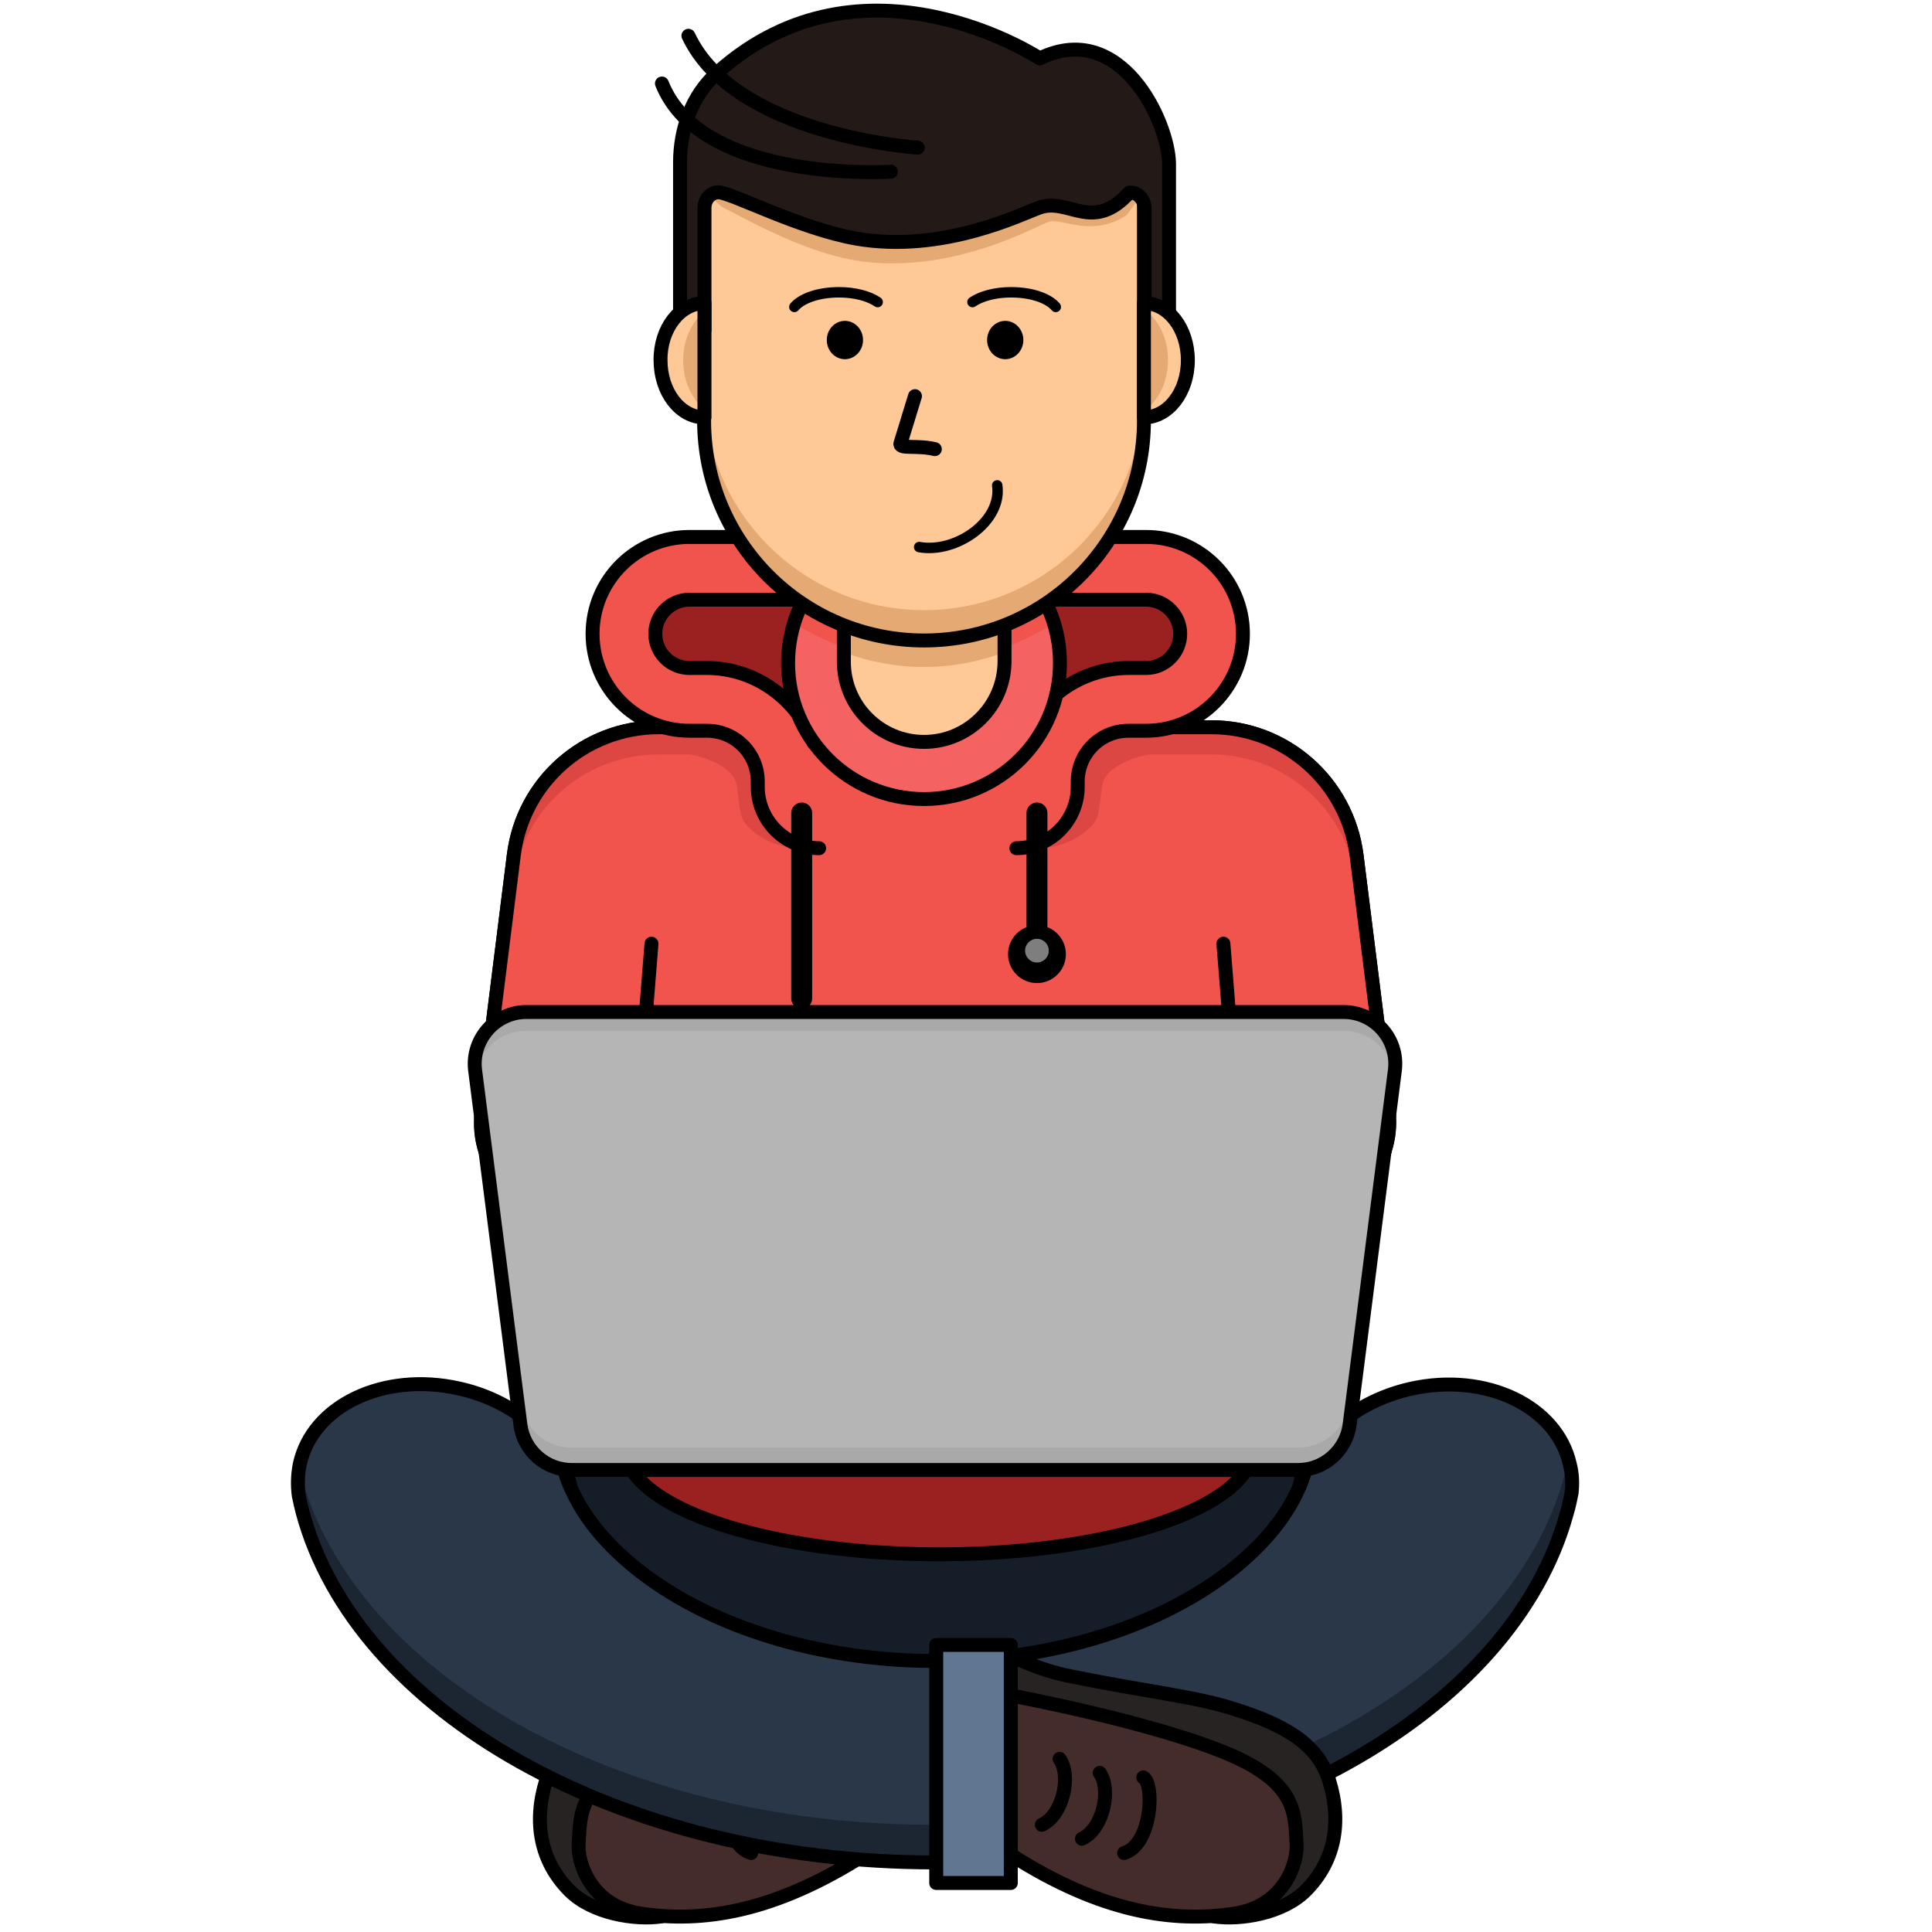 <?xml version="1.0" encoding="UTF-8" standalone="no"?>
<!DOCTYPE svg PUBLIC "-//W3C//DTD SVG 1.1//EN" "http://www.w3.org/Graphics/SVG/1.1/DTD/svg11.dtd">
<svg width="100%" height="100%" viewBox="0 0 1000 1000" version="1.1" xmlns="http://www.w3.org/2000/svg" xmlns:xlink="http://www.w3.org/1999/xlink" xml:space="preserve" xmlns:serif="http://www.serif.com/" style="fill-rule:evenodd;clip-rule:evenodd;stroke-linecap:round;stroke-linejoin:round;stroke-miterlimit:10;">
    <g id="XMLID_1207_">
        <g id="XMLID_43_" transform="matrix(1.804,0,0,1.804,-401.899,-365.199)">
            <path id="XMLID_1211_" d="M379.5,713.2C382.8,702.5 392.9,696.8 409.3,692C419.7,689 432.9,687.6 453.6,683.4C463.7,681.4 470.8,677.4 470.8,677.4L470.8,688.9C470.8,688.9 402.3,702.4 391.6,720.1C386.4,728.8 388,750.1 412.5,752.3C405,753.4 392.7,751.5 386.1,744.8C377.9,736.5 375.7,725.4 379.5,713.2Z" style="fill:rgb(40,35,35);fill-rule:nonzero;stroke:black;stroke-width:4px;"/>
            <path id="XMLID_1210_" d="M470.8,688.9C470.8,688.9 429.8,696.5 407.9,705.9C388.7,714.2 389.3,722.8 388.8,731.6C388.5,736.7 392.1,749.3 406.7,751.5C424.1,754.1 444.6,751.3 470.8,734.6L470.8,688.9Z" style="fill:rgb(68,44,42);fill-rule:nonzero;"/>
            <path id="XMLID_53_" d="M388.8,731.6C389.2,724.5 388.9,717.5 398.9,710.7C398.5,713.2 398.4,715.6 398.3,718.1C398,723.2 410.3,716.6 424.9,718.7C440.1,721 449.1,738.4 470.8,726.7L470.8,734.5C444.6,751.2 424.1,753.9 406.7,751.4C392.1,749.3 388.5,736.6 388.8,731.6Z" style="fill:rgb(68,44,42);fill-opacity:0.37;fill-rule:nonzero;"/>
            <path id="XMLID_47_" d="M470.8,688.9C470.8,688.9 429.8,696.5 407.9,705.9C388.7,714.2 389.3,722.8 388.8,731.6C388.5,736.7 392.1,749.3 406.7,751.5C424.1,754.1 444.6,751.3 470.8,734.6L470.8,688.9Z" style="fill:none;fill-rule:nonzero;stroke:black;stroke-width:4px;"/>
            <path id="XMLID_46_" d="M432.8,712.4C429.5,714.2 430.3,731.7 438.3,734.1" style="fill:none;fill-rule:nonzero;stroke:black;stroke-width:4px;"/>
            <path id="XMLID_45_" d="M445.3,711.1C441.9,715.9 444.3,727.2 450.4,730" style="fill:none;fill-rule:nonzero;stroke:black;stroke-width:4px;"/>
            <path id="XMLID_44_" d="M456.8,707.1C453.4,711.9 455.8,723.2 461.9,726" style="fill:none;fill-rule:nonzero;stroke:black;stroke-width:4px;"/>
        </g>
        <g id="XMLID_77_" transform="matrix(1.804,0,0,1.804,-401.899,-365.199)">
            <path d="M574.8,655.3C553.2,670.3 522.5,678.9 490.4,678.9C458.4,678.9 427.6,670.3 406,655.3C396.1,648.4 379.5,634 379.5,614.8C379.5,595.6 396.1,581.2 406,574.3C427.6,559.3 458.3,550.7 490.4,550.7C522.4,550.7 553.2,559.3 574.8,574.3C584.7,581.2 601.3,595.6 601.3,614.8C601.3,634 584.7,648.4 574.8,655.3Z" style="fill:rgb(21,30,40);fill-rule:nonzero;"/>
        </g>
        <g id="XMLID_76_" transform="matrix(1.804,0,0,1.804,-401.899,-365.199)">
            <path d="M673.7,630.8C673.3,632.8 672.9,634.7 672.3,636.7C656.7,693.6 581.5,736.8 491,736.8C400.3,736.8 324.9,693.4 309.6,636.3C309.2,634.7 308.8,633.1 308.5,631.5C308.1,628.5 308.2,625.5 308.8,622.5C312.5,605.7 332.9,596 354.4,600.8C368.5,603.9 379.5,612.6 384.4,622.9C384.9,625.1 385.7,627.3 386.6,629.4C391.8,641.4 402.2,650.4 409.2,655.4C430.1,670.4 460,679 491,679C522.1,679 551.9,670.4 572.8,655.4C579.9,650.3 590.4,641.2 595.5,629.2C596.3,627.3 597,625.2 597.5,623.2C602.3,612.8 613.4,604.1 627.6,600.9C649.1,596.1 669.5,605.9 673.2,622.6C673.9,625.2 674,628 673.7,630.8Z" style="fill:rgb(42,55,73);fill-rule:nonzero;"/>
        </g>
        <g id="XMLID_1209_" transform="matrix(1.804,0,0,1.804,-401.899,-365.199)">
            <path d="M673.2,622.4C673.1,621.9 673,621.5 672.8,621C672.5,622.6 672.1,624.3 671.6,625.9C656.2,682.8 580.9,726 490.5,726C399.8,726 324.4,682.6 309.1,625.5C308.9,624.9 308.8,624.3 308.6,623.6C308.2,626.2 308.1,628.8 308.5,631.3C308.8,632.9 309.2,634.5 309.6,636.1C324.9,693.2 400.3,736.6 491,736.6C581.5,736.6 656.7,693.4 672.3,636.5C672.8,634.6 673.3,632.6 673.7,630.6C674,628 673.9,625.2 673.2,622.4Z" style="fill:rgb(21,30,40);fill-opacity:0.67;fill-rule:nonzero;"/>
        </g>
        <g id="XMLID_56_" transform="matrix(1.804,0,0,1.804,-401.899,-365.199)">
            <path d="M673.7,630.8C673.3,632.8 672.9,634.7 672.3,636.7C656.7,693.6 581.5,736.8 491,736.8C400.3,736.8 324.9,693.4 309.6,636.3C309.2,634.7 308.8,633.1 308.5,631.5C308.1,628.5 308.2,625.5 308.8,622.5C312.5,605.7 332.9,596 354.4,600.8C368.5,603.9 379.5,612.6 384.4,622.9C384.9,625.1 385.7,627.3 386.6,629.4C391.8,641.4 402.2,650.4 409.2,655.4C430.1,670.4 460,679 491,679C522.1,679 551.9,670.4 572.8,655.4C579.9,650.3 590.4,641.2 595.5,629.2C596.3,627.3 597,625.2 597.5,623.2C602.3,612.8 613.4,604.1 627.6,600.9C649.1,596.1 669.5,605.9 673.2,622.6C673.9,625.2 674,628 673.7,630.8Z" style="fill:none;fill-rule:nonzero;stroke:black;stroke-width:4px;"/>
        </g>
        <g id="XMLID_75_" transform="matrix(1.804,0,0,1.804,-401.899,-365.199)">
            <ellipse cx="492.2" cy="617.8" rx="90.1" ry="30.6" style="fill:rgb(155,33,33);"/>
        </g>
        <g id="XMLID_31_" transform="matrix(1.804,0,0,1.804,-401.899,-365.199)">
            <ellipse cx="492.2" cy="617.8" rx="90.1" ry="30.6" style="fill:none;stroke:black;stroke-width:4px;"/>
        </g>
        <g id="XMLID_89_" transform="matrix(1.804,0,0,1.804,-401.899,-365.199)">
            <path id="XMLID_69_" d="M594.8,551L387.2,551C371.3,551 359,537.1 361,521.3L370.2,447.8C372.8,426.8 390.6,411.1 411.8,411.1L570.4,411.1C591.5,411.1 609.3,426.8 612,447.8L621.2,521.3C623,537.1 610.7,551 594.8,551Z" style="fill:rgb(241,83,77);fill-rule:nonzero;"/>
            <path id="XMLID_24_" d="M594.8,551L387.2,551C371.3,551 359,537.1 361,521.3L370.2,447.8C372.8,426.8 390.6,411.1 411.8,411.1L570.4,411.1C591.5,411.1 609.3,426.8 612,447.8L621.2,521.3C623,537.1 610.7,551 594.8,551Z" style="fill:none;fill-rule:nonzero;stroke:black;stroke-width:4px;"/>
            <g id="XMLID_1191_">
                <path id="XMLID_1189_" d="M409.7,473.2L407.7,498.3" style="fill:none;fill-rule:nonzero;stroke:black;stroke-width:4px;"/>
                <path id="XMLID_1192_" d="M573.8,473.2L575.8,498.3" style="fill:none;fill-rule:nonzero;stroke:black;stroke-width:4px;"/>
            </g>
        </g>
        <g id="XMLID_1194_" transform="matrix(1.804,0,0,1.804,-401.899,-365.199)">
            <path id="XMLID_1202_" d="M594.8,551L387.2,551C371.3,551 359,537.1 361,521.3L370.2,447.8C372.8,426.8 390.6,411.1 411.8,411.1L570.4,411.1C591.5,411.1 609.3,426.8 612,447.8L621.2,521.3C623,537.1 610.7,551 594.8,551Z" style="fill:rgb(241,83,77);fill-rule:nonzero;"/>
            <g id="XMLID_4_" opacity="0.24">
                <path id="XMLID_1208_" d="M370.1,455.6C372.7,434.6 390.5,418.9 411.7,418.9L570.3,418.9C591.4,418.9 609.2,434.6 611.9,455.6L621,528.5C621.3,526.2 621.4,523.8 621.1,521.3L611.9,447.8C609.3,426.8 591.5,411.1 570.3,411.1L411.7,411.1C390.6,411.1 372.8,426.8 370.1,447.8L360.9,521.3C360.6,523.7 360.6,526.1 361,528.5L370.1,455.6Z" style="fill:rgb(155,33,33);fill-rule:nonzero;"/>
                <path id="XMLID_8_" d="M420.9,418.9C420.9,418.9 433.2,421.1 434.2,427.9C435,433.4 434.9,437 437,439.2C439.1,441.4 444,445.9 453.9,445.9C448.4,440.4 448.3,421.1 446.8,421.1C445.4,421.1 441.8,411.5 441.8,411.5L437,409.3C437.1,409.3 419.4,411.5 420.9,418.9Z" style="fill:rgb(155,33,33);fill-rule:nonzero;"/>
                <path id="XMLID_10_" d="M552.3,418.9C552.3,418.9 540,421.1 539,427.9C538.2,433.4 538.3,437 536.2,439.2C534.1,441.3 529.2,445.9 519.3,445.9C524.8,440.4 524.9,421.1 526.4,421.1C527.8,421.1 531.4,411.5 531.4,411.5L536.2,409.3C536.1,409.3 553.8,411.5 552.3,418.9Z" style="fill:rgb(155,33,33);fill-rule:nonzero;"/>
            </g>
            <path id="XMLID_1201_" d="M594.8,551L387.2,551C371.3,551 359,537.1 361,521.3L370.2,447.8C372.8,426.8 390.6,411.1 411.8,411.1L570.4,411.1C591.5,411.1 609.3,426.8 612,447.8L621.2,521.3C623,537.1 610.7,551 594.8,551Z" style="fill:none;fill-rule:nonzero;stroke:black;stroke-width:4px;"/>
            <g id="XMLID_1195_">
                <path id="XMLID_1199_" d="M409.7,473.2L407.7,498.3" style="fill:none;fill-rule:nonzero;stroke:black;stroke-width:4px;"/>
                <path id="XMLID_1196_" d="M573.8,473.2L575.8,498.3" style="fill:none;fill-rule:nonzero;stroke:black;stroke-width:4px;"/>
            </g>
        </g>
        <g id="XMLID_78_" transform="matrix(1.804,0,0,1.804,-401.899,-365.199)">
            <path id="XMLID_80_" d="M464.3,369.3L431.4,367.6L416,369.3C416,369.3 405.7,377 405.7,379.1C405.7,381.2 406.7,398.3 406.7,398.3C406.7,398.3 431,401.6 433.6,404.1C436.2,406.6 451.6,421 451.6,421L466.5,415.2L474.3,394.4L464.3,369.3Z" style="fill:rgb(155,33,33);fill-rule:nonzero;"/>
            <path id="XMLID_72_" d="M458.5,356.6L420.5,356.6C405.2,356.6 392.7,369 392.7,384.4C392.7,399.7 405.1,412.2 420.5,412.2L425.5,412.2C433.6,412.2 440.1,418.7 440.1,426.8L440.1,428.3C440.1,438 448,445.9 457.7,445.9L457.7,427.9C457.9,427.9 458.1,428.1 458.1,428.3L458.1,426.8C458.1,408.8 443.5,394.2 425.5,394.2L420.5,394.2C415.1,394.2 410.7,389.8 410.7,384.4C410.7,379 415.1,374.6 420.5,374.6L458.5,374.6L458.5,356.6Z" style="fill:rgb(241,83,77);fill-rule:nonzero;"/>
            <path id="XMLID_81_" d="M456.2,415.5C451.6,403.1 439.6,394.1 425.6,394.1L420.6,394.1C415.2,394.1 410.8,389.7 410.8,384.3C410.8,378.9 415.2,374.5 420.6,374.5L458.6,374.5L458.6,356.5L420.6,356.5C405.3,356.5 392.8,368.9 392.8,384.3C392.8,399.6 405.2,412.1 420.6,412.1L425.6,412.1C433.7,412.1 440.2,418.6 440.2,426.7L440.2,428.2C440.2,437.9 448.1,445.8 457.8,445.8" style="fill:none;fill-rule:nonzero;stroke:black;stroke-width:4px;"/>
        </g>
        <g id="XMLID_28_" transform="matrix(1.804,0,0,1.804,-401.899,-365.199)">
            <path id="XMLID_82_" d="M507.8,369.3L540.7,367.6L556.1,369.3C556.1,369.3 566.4,377 566.4,379.1C566.4,381.2 565.4,398.3 565.4,398.3C565.4,398.3 541.1,401.6 538.5,404.1C535.9,406.7 520.5,421 520.5,421L505.6,415.2L497.8,394.4L507.8,369.3Z" style="fill:rgb(155,33,33);fill-rule:nonzero;"/>
            <path id="XMLID_79_" d="M513.6,356.6L551.6,356.6C566.9,356.6 579.4,369 579.4,384.4C579.4,399.7 567,412.2 551.6,412.2L546.6,412.2C538.5,412.2 532,418.7 532,426.8L532,428.3C532,438 524.1,445.9 514.4,445.9L514.4,427.9C514.2,427.9 514,428.1 514,428.3L514,426.8C514,408.8 528.6,394.2 546.6,394.2L551.6,394.2C557,394.2 561.4,389.8 561.4,384.4C561.4,379 557,374.6 551.6,374.6L513.6,374.6L513.6,356.6Z" style="fill:rgb(241,83,77);fill-rule:nonzero;"/>
            <path id="XMLID_71_" d="M516,415.5C520.6,403.1 532.6,394.1 546.6,394.1L551.6,394.1C557,394.1 561.4,389.7 561.4,384.3C561.4,378.9 557,374.5 551.6,374.5L513.6,374.5L513.6,356.5L551.6,356.5C566.9,356.5 579.4,368.9 579.4,384.3C579.4,399.6 567,412.1 551.6,412.1L546.6,412.1C538.5,412.1 532,418.6 532,426.7L532,428.2C532,437.9 524.1,445.8 514.4,445.8" style="fill:none;fill-rule:nonzero;stroke:black;stroke-width:4px;"/>
        </g>
        <g id="XMLID_74_" transform="matrix(1.804,0,0,1.804,-401.899,-365.199)">
            <circle cx="487.9" cy="392.7" r="39" style="fill:rgb(244,98,98);"/>
        </g>
        <g id="XMLID_2426_" transform="matrix(1.804,0,0,1.804,-401.899,-365.199)">
            <path d="M450.6,381.2C461.4,388.1 474.2,392.2 487.9,392.2C501.6,392.2 514.4,388.2 525.2,381.2C520.3,365.2 505.5,353.6 487.9,353.6C470.4,353.7 455.5,365.3 450.6,381.2Z" style="fill:rgb(241,83,77);fill-rule:nonzero;"/>
        </g>
        <g id="XMLID_23_" transform="matrix(1.804,0,0,1.804,-401.899,-365.199)">
            <circle cx="487.9" cy="392.7" r="39" style="fill:none;stroke:black;stroke-width:4px;"/>
        </g>
        <g id="XMLID_70_" transform="matrix(1.804,0,0,1.804,-401.899,-365.199)">
            <path d="M487.9,415.3C475.2,415.3 464.9,405 464.9,392.3L464.9,375.1C464.9,371.9 467.5,369.3 470.7,369.3L505.2,369.3C508.4,369.3 511,371.9 511,375.1L511,392.3C510.9,405 500.6,415.3 487.9,415.3Z" style="fill:rgb(255,200,151);fill-rule:nonzero;"/>
        </g>
        <g id="XMLID_2425_" transform="matrix(1.804,0,0,1.804,-401.899,-365.199)">
            <path d="M505.2,369.3L470.7,369.3C467.5,369.3 464.9,372.1 464.9,375.5L464.9,389.6C472.1,392.3 479.8,393.8 487.9,393.8C496,393.8 503.7,392.3 510.9,389.6L510.9,375.5C510.9,372.1 508.3,369.3 505.2,369.3Z" style="fill:rgb(229,169,115);fill-rule:nonzero;"/>
        </g>
        <g id="XMLID_15_" transform="matrix(1.804,0,0,1.804,-401.899,-365.199)">
            <path d="M487.9,415.3C475.2,415.3 464.9,405 464.9,392.3L464.9,375.1C464.9,371.9 467.5,369.3 470.7,369.3L505.2,369.3C508.4,369.3 511,371.9 511,375.1L511,392.3C510.9,405 500.6,415.3 487.9,415.3Z" style="fill:none;fill-rule:nonzero;stroke:black;stroke-width:4px;"/>
        </g>
        <g id="XMLID_30_" transform="matrix(1.804,0,0,1.804,-401.899,-365.199)">
            <rect x="491.4" y="674.4" width="21.4" height="68.3" style="fill:rgb(96,118,145);"/>
        </g>
        <g id="XMLID_33_" transform="matrix(1.804,0,0,1.804,-401.899,-365.199)">
            <rect x="491.4" y="674.4" width="21.4" height="68.3" style="fill:none;stroke:black;stroke-width:4px;"/>
        </g>
        <g id="XMLID_54_" transform="matrix(1.804,0,0,1.804,-401.899,-365.199)">
            <path d="M386.5,629.2C385.6,627.1 384.9,625 384.3,622.7C385.4,624.9 386.1,627 386.5,629.2Z" style="fill:none;fill-rule:nonzero;stroke:black;stroke-width:4px;"/>
        </g>
        <g id="XMLID_51_" transform="matrix(1.804,0,0,1.804,-401.899,-365.199)">
            <path d="M595.6,629C596,626.9 596.7,624.9 597.6,623C597.1,625.1 596.4,627.1 595.6,629Z" style="fill:none;fill-rule:nonzero;stroke:black;stroke-width:4px;"/>
        </g>
        <g id="XMLID_88_" transform="matrix(1.804,0,0,1.804,-401.899,-365.199)">
            <path id="XMLID_73_" d="M595.3,624.2L386.8,624.2C379.4,624.2 373.1,618.7 372.1,611.3L359.1,509.5C358,500.7 364.9,492.8 373.8,492.8L608.3,492.8C617.2,492.8 624.1,500.6 623,509.5L610,611.3C609,618.6 602.7,624.2 595.3,624.2Z" style="fill:rgb(181,181,181);fill-rule:nonzero;"/>
            <path id="XMLID_1188_" d="M609.9,604.9C609,612.3 602.7,617.8 595.2,617.8L386.8,617.8C379.4,617.8 373.1,612.3 372.1,604.9L359.3,504.6C359,506.2 358.9,507.8 359.1,509.5L372.1,611.3C373,618.7 379.3,624.2 386.8,624.2L595.3,624.2C602.7,624.2 609,618.7 610,611.3L623,509.5C623.2,507.8 623.1,506.2 622.8,504.6L609.9,604.9Z" style="fill:rgb(126,126,126);fill-opacity:0.21;fill-rule:nonzero;"/>
            <path id="XMLID_91_" d="M359.2,510.4C360.4,503.6 366.4,498.2 373.7,498.2L608.2,498.2C615.6,498.2 621.5,503.5 622.7,510.4L622.8,509.4C623.9,500.6 617,492.7 608.1,492.7L373.8,492.7C364.9,492.7 358,500.5 359.1,509.4L359.2,510.4Z" style="fill:rgb(126,126,126);fill-opacity:0.21;fill-rule:nonzero;"/>
            <path id="XMLID_29_" d="M595.3,624.2L386.8,624.2C379.4,624.2 373.1,618.7 372.1,611.3L359.1,509.5C358,500.7 364.9,492.8 373.8,492.8L608.3,492.8C617.2,492.8 624.1,500.6 623,509.5L610,611.3C609,618.6 602.7,624.2 595.3,624.2Z" style="fill:none;fill-rule:nonzero;stroke:black;stroke-width:4px;"/>
            <path id="XMLID_1190_" d="M500.9,552.3C496.4,552.3 492.8,548.7 492.8,544.2C492.8,543.9 492.8,543.6 492.9,543.3C492.1,543.2 491.3,543.1 490.5,543.1C483.2,543.1 477.2,549.1 477.2,556.4C477.2,563.7 483.2,569.7 490.5,569.7C497.8,569.7 503.8,563.7 503.8,556.4C503.8,554.9 503.5,553.4 503.1,552C502.4,552.1 501.7,552.3 500.9,552.3Z" style="fill:rgb(181,181,181);fill-opacity:0.66;fill-rule:nonzero;"/>
        </g>
        <g id="XMLID_39_" transform="matrix(1.804,0,0,1.804,-401.899,-365.199)">
            <path id="XMLID_36_" d="M604.1,713.2C600.8,702.5 590.7,696.8 574.3,692C563.9,689 550.7,687.6 530,683.4C519.9,681.4 512.8,677.4 512.8,677.4L512.8,688.9C512.8,688.9 581.3,702.4 592,720.1C597.2,728.8 595.6,750.1 571.1,752.3C578.6,753.4 590.9,751.5 597.5,744.8C605.7,736.5 607.9,725.4 604.1,713.2Z" style="fill:rgb(40,35,35);fill-rule:nonzero;stroke:black;stroke-width:4px;"/>
            <path id="XMLID_52_" d="M512.8,688.9C512.8,688.9 553.8,696.5 575.7,705.9C594.9,714.2 594.3,722.8 594.8,731.6C595.1,736.7 591.5,749.3 576.9,751.5C559.5,754.1 539,751.3 512.8,734.6L512.8,688.9Z" style="fill:rgb(68,44,42);fill-rule:nonzero;"/>
            <path id="XMLID_1212_" d="M594.8,731.6C594.4,724.5 594.7,717.5 584.7,710.7C585.1,713.2 585.2,715.6 585.3,718.1C585.6,723.2 582,735.8 567.4,738C552.2,740.3 534.5,738.4 512.8,726.7L512.8,734.5C539,751.2 559.5,753.9 576.9,751.4C591.6,749.3 595.1,736.6 594.8,731.6Z" style="fill:rgb(68,44,42);fill-opacity:0.37;fill-rule:nonzero;"/>
            <path id="XMLID_34_" d="M512.8,688.9C512.8,688.9 553.8,696.5 575.7,705.9C594.9,714.2 594.3,722.8 594.8,731.6C595.1,736.7 591.5,749.3 576.9,751.5C559.5,754.1 539,751.3 512.8,734.6L512.8,688.9Z" style="fill:none;fill-rule:nonzero;stroke:black;stroke-width:4px;"/>
            <path id="XMLID_37_" d="M550.8,712.4C554.1,714.2 553.3,731.7 545.3,734.1" style="fill:none;fill-rule:nonzero;stroke:black;stroke-width:4px;"/>
            <path id="XMLID_38_" d="M538.3,711.1C541.7,715.9 539.3,727.2 533.2,730" style="fill:none;fill-rule:nonzero;stroke:black;stroke-width:4px;"/>
            <path id="XMLID_40_" d="M526.8,707.1C530.2,711.9 527.8,723.2 521.7,726" style="fill:none;fill-rule:nonzero;stroke:black;stroke-width:4px;"/>
        </g>
        <g id="XMLID_83_" transform="matrix(1.804,0,0,1.804,-401.899,-365.199)">
            <path d="M452.8,435.7L452.8,488.9" style="fill:none;fill-rule:nonzero;stroke:black;stroke-width:6px;"/>
        </g>
        <g id="XMLID_84_" transform="matrix(1.804,0,0,1.804,-401.899,-365.199)">
            <path d="M520.3,435.7L520.3,473.2" style="fill:none;fill-rule:nonzero;stroke:black;stroke-width:6px;"/>
        </g>
        <g id="XMLID_27_" transform="matrix(1.804,0,0,1.804,-401.899,-365.199)">
            <circle cx="520.3" cy="476.2" r="8.3"/>
        </g>
        <g id="XMLID_86_" transform="matrix(1.804,0,0,1.804,-401.899,-365.199)">
            <circle cx="520.3" cy="475.2" r="3.4" style="fill:rgb(126,126,126);"/>
        </g>
        <g id="XMLID_41_" transform="matrix(1.804,0,0,1.804,-401.899,-365.199)">
            <path id="XMLID_5_" d="M487.9,386.2C453.1,386.2 424.8,358 424.8,323.1L424.8,249.9L551,249.9L551,323.1C551,357.9 522.8,386.2 487.9,386.2Z" style="fill:rgb(255,200,151);fill-rule:nonzero;"/>
            <path id="XMLID_1198_" d="M487.9,377.5C453.1,377.5 424.8,349.3 424.8,314.4L424.8,323.1C424.8,357.9 453,386.2 487.9,386.2C522.7,386.2 551,358 551,323.1L551,314.4C551,349.2 522.8,377.5 487.9,377.5Z" style="fill:rgb(229,169,115);fill-rule:nonzero;"/>
            <path id="XMLID_2424_" d="M487.9,386.2C453.1,386.2 424.8,358 424.8,323.1L424.8,249.9L551,249.9L551,323.1C551,357.9 522.8,386.2 487.9,386.2Z" style="fill:none;fill-rule:nonzero;stroke:black;stroke-width:4px;"/>
            <path id="XMLID_1197_" d="M551.5,257.2C551.3,253.8 551.1,250.3 551,246.9C509,248.9 466.8,248.6 424.9,244.9C424.6,248.8 424.4,252.7 424.1,256.6C426,258.3 428,260.1 429.9,261.8C431.5,262.6 433.6,263.7 435.5,264.7C443.9,269.1 455.6,274.7 466.8,276.9C470.9,277.7 475.2,278.1 479.6,278C498.5,277.8 514.4,270.3 521.1,267.2C522.1,266.7 522.9,266.3 523.4,266.2C523.8,266 524.2,265.9 524.8,265.9C526,265.9 527.4,266.2 529.1,266.5C531.3,267 533.9,267.5 536.8,267.3C540.1,267.1 543.1,266.1 546,264.2C547.7,261.8 549.6,259.5 551.5,257.2Z" style="fill:rgb(229,169,115);fill-rule:nonzero;"/>
            <path id="XMLID_68_" d="M521.1,219.2C521.1,219.2 470.6,185.9 428.8,223.1C421,230 417.9,239.9 417.9,249L417.9,297.2L424.9,297.2L424.9,262.2C424.9,259.6 426.7,257.6 428.9,257.6C432.5,257.6 452,268 468.5,270.9C493.4,275.2 516.1,263.7 521,262C529.4,259 536.2,269.4 546.8,257.7L547.2,257.7C549.4,257.7 551.2,259.8 551.2,262.3L551.2,297.3L558.2,297.3L558.2,249.3C558,237.5 544.4,207.9 521.1,219.2Z" style="fill:rgb(35,26,23);fill-rule:nonzero;"/>
            <g id="XMLID_2783_" opacity="0.34">
                <rect id="XMLID_2784_" x="417.8" y="290.6" width="7" height="6.6" style="fill:rgb(35,26,23);"/>
                <rect id="XMLID_2785_" x="551" y="290.6" width="7" height="6.6" style="fill:rgb(35,26,23);"/>
            </g>
            <path id="XMLID_3_" d="M521.1,219.2C521.1,219.2 470.6,185.9 428.8,223.1C421,230 417.9,239.9 417.9,249L417.9,297.2L424.9,297.2L424.9,262.2C424.9,259.6 426.7,257.6 428.9,257.6C432.5,257.6 452,268 468.5,270.9C493.4,275.2 516.1,263.7 521,262C529.4,259 536.2,269.4 546.8,257.7L547.2,257.7C549.4,257.7 551.2,259.8 551.2,262.3L551.2,297.3L558.2,297.3L558.2,249.3C558,237.5 544.4,207.9 521.1,219.2Z" style="fill:none;fill-rule:nonzero;stroke:black;stroke-width:4px;"/>
            <path id="XMLID_6_" d="M478.4,251.7C478.4,251.7 424.2,255.2 412.7,226.4" style="fill:none;fill-rule:nonzero;stroke:black;stroke-width:4px;"/>
            <path id="XMLID_9_" d="M486.1,244.8C486.1,244.8 433.9,241.5 420.3,212.7" style="fill:none;fill-rule:nonzero;stroke:black;stroke-width:4px;"/>
            <path id="XMLID_85_" d="M551,289.4L551,322.2C558,322.2 563.6,314.9 563.6,305.8C563.6,296.7 558,289.4 551,289.4Z" style="fill:rgb(255,200,151);fill-rule:nonzero;"/>
            <path id="XMLID_1205_" d="M551,291.2L551,320.3C555.1,317.6 557.9,312.1 557.9,305.7C557.9,299.4 555.1,293.9 551,291.2Z" style="fill:rgb(229,169,115);fill-rule:nonzero;"/>
            <path id="XMLID_12_" d="M551,289.4L551,322.2C558,322.2 563.6,314.9 563.6,305.8C563.6,296.7 558,289.4 551,289.4Z" style="fill:none;fill-rule:nonzero;stroke:black;stroke-width:4px;"/>
            <path id="XMLID_87_" d="M424.9,289.4L424.9,322.2C417.9,322.2 412.3,314.9 412.3,305.8C412.2,296.7 417.9,289.4 424.9,289.4Z" style="fill:rgb(255,200,151);fill-rule:nonzero;"/>
            <path id="XMLID_1203_" d="M424.9,291.8C421.3,294.7 418.8,299.9 418.8,305.8C418.8,311.7 421.2,316.9 424.9,319.8L424.9,291.8Z" style="fill:rgb(229,169,115);fill-rule:nonzero;"/>
            <path id="XMLID_11_" d="M424.9,289.4L424.9,322.2C417.9,322.2 412.3,314.9 412.3,305.8C412.2,296.7 417.9,289.4 424.9,289.4Z" style="fill:none;fill-rule:nonzero;stroke:black;stroke-width:4px;"/>
            <path id="XMLID_7_" d="M485.3,316.1L481.1,329.8C481.1,331.3 486,330.1 491,331.3" style="fill:none;fill-rule:nonzero;stroke:black;stroke-width:4px;"/>
            <path id="XMLID_16_" d="M508.9,341.7C510.4,352.1 497,361.3 486.5,359.4" style="fill:none;fill-rule:nonzero;stroke:black;stroke-width:3px;"/>
            <g id="XMLID_19_">
                <ellipse id="XMLID_14_" cx="465.2" cy="300" rx="4.2" ry="4.5" style="fill:none;stroke:black;stroke-width:2px;"/>
                <ellipse id="XMLID_20_" cx="465.2" cy="300" rx="4.2" ry="4.5"/>
                <path id="XMLID_17_" d="M450.7,290.5C452.8,288 457.7,286.3 463.5,286.3C468.1,286.3 472.1,287.4 474.6,289.1" style="fill:none;fill-rule:nonzero;stroke:black;stroke-width:3px;"/>
            </g>
            <g id="XMLID_13_">
                <ellipse id="XMLID_22_" cx="511.2" cy="300" rx="4.2" ry="4.5" style="fill:none;stroke:black;stroke-width:2px;"/>
                <ellipse id="XMLID_21_" cx="511.2" cy="300" rx="4.2" ry="4.5"/>
                <path id="XMLID_18_" d="M525.7,290.5C523.6,288 518.7,286.3 512.9,286.3C508.3,286.3 504.3,287.4 501.8,289.1" style="fill:none;fill-rule:nonzero;stroke:black;stroke-width:3px;"/>
            </g>
        </g>
    </g>
    <g id="XMLID_1_">
    </g>
</svg>
